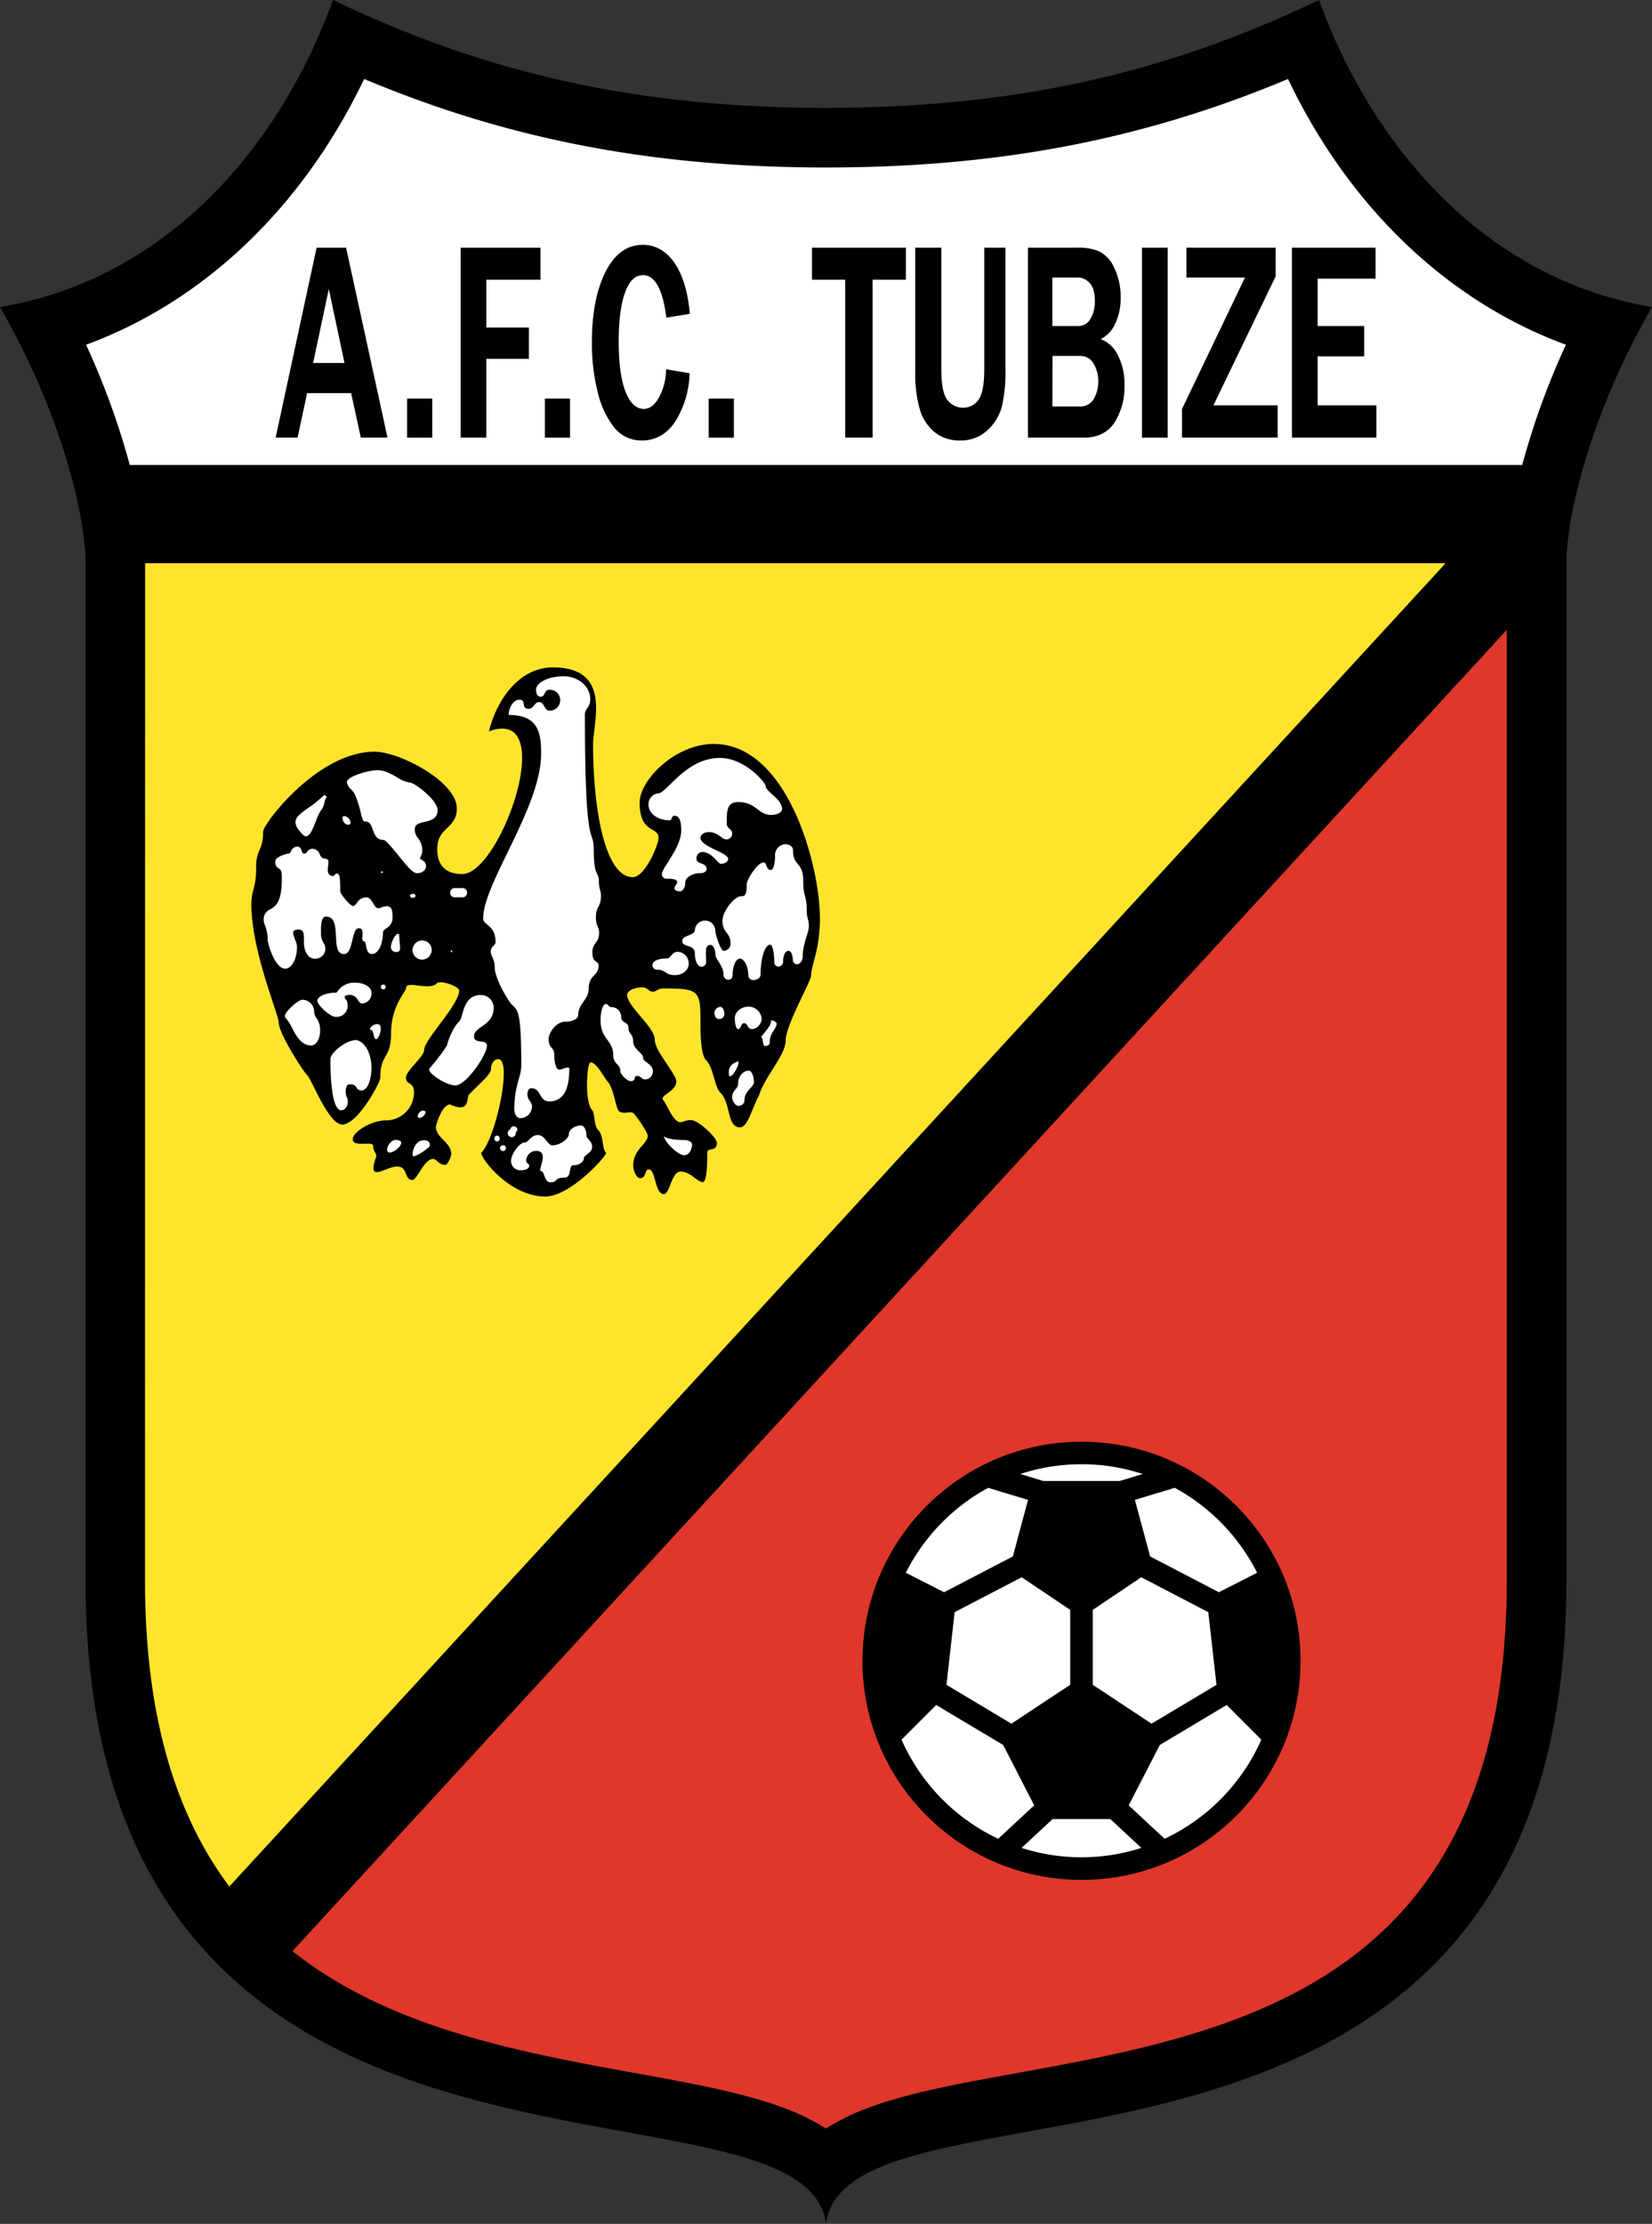 <svg id="Layer_1" data-name="Layer 1" xmlns="http://www.w3.org/2000/svg" viewBox="0 0 472.07 635.37"><rect x="0" y="0" width="472.07" height="635.37" fill="#333333" stroke="none"/><defs><style>.cls-1{fill:#fff;}.cls-2{fill:#ffe42c;}.cls-3{fill:#df372c;}</style></defs><title>afc_tubize [Converted]</title><path d="M447.38,73.71c-39,18.63-81.54,30.83-140.88,30.83S204.61,92.34,165.62,73.71c-14.58,40.4-46.32,79.5-95.15,87.74,17.55,30.4,24.45,59.66,24.45,73.18V525.35C94.92,719,300.08,660.13,306.5,709.07c6.42-48.94,211.58,9.94,211.58-183.72V234.63c0-13.52,6.9-42.78,24.45-73.18C493.7,153.21,462,114.11,447.38,73.71Z" transform="translate(-70.47 -73.71)"/><path class="cls-1" d="M517.94,172.2c-33.66-12.36-61.87-39.18-79.41-75.92-41.5,17.39-82.95,25.28-132,25.28s-90.54-7.89-132-25.28C156.94,133,128.72,159.84,95.06,172.2a216.69,216.69,0,0,1,12.49,34.36h397.9A216.69,216.69,0,0,1,517.94,172.2Z" transform="translate(-70.47 -73.71)"/><path class="cls-2" d="M111.94,234.63H483.56L136,612.69c-14.78-19.74-24.09-47.49-24.09-87.34Z" transform="translate(-70.47 -73.71)"/><path class="cls-3" d="M360.75,666.05c-16.57,3-30.88,5.62-42.49,10a62.84,62.84,0,0,0-11.76,5.8,62.64,62.64,0,0,0-11.77-5.8c-11.6-4.37-25.91-7-42.48-10-33.05-6-70.37-12.8-98.21-34.89l347-377.5V525.35C501.06,640.53,423.26,654.69,360.75,666.05Z" transform="translate(-70.47 -73.71)"/><path d="M169,144.47h-8.06l-11.7,54.26h6.27s2.58-12,2.72-12.7h12.58l2.77,12.7h7.62l-11.83-54.26Zm-.06,32.94h-9c.21-1,3.76-17.69,4.49-21.12C165.16,159.72,168.71,176.45,168.91,177.41Z" transform="translate(-70.47 -73.71)"/><polygon points="116.33 113.88 116.33 125.04 123.52 125.04 123.52 113.88 123.06 113.88 116.33 113.88"/><path d="M202.09,144.47v54.26h7.34V176.22h12.18v-8.93H209.43V153.63h15.48v-9.16H202.09Z" transform="translate(-70.47 -73.71)"/><polygon points="155.7 113.88 155.7 125.04 162.89 125.04 162.89 113.88 162.43 113.88 155.7 113.88"/><path d="M254.22,152.32c3.35,0,5.57,3.93,6.6,11.68l.06.47,6.68-1.09,0-.43c-.6-6.12-2.08-10.9-4.4-14.21s-5.38-5.08-9-5.08c-4.55,0-8.17,2.66-10.75,7.9s-3.8,11.87-3.8,20a56.91,56.91,0,0,0,1.61,14,26.52,26.52,0,0,0,4.65,10.15,9.89,9.89,0,0,0,8.06,3.84c3.9,0,7.09-1.81,9.48-5.38a27.35,27.35,0,0,0,4.1-13.42l0-.41-6.71-1.13,0,.51a17.11,17.11,0,0,1-2.13,7.73c-1.21,2.08-2.6,3.09-4.27,3.09-2.07,0-3.78-1.57-5.08-4.66s-2.05-8.09-2.05-14.46.65-11.11,1.91-14.39S252.07,152.32,254.22,152.32Z" transform="translate(-70.47 -73.71)"/><polygon points="202.51 113.88 202.51 125.04 209.71 125.04 209.71 113.88 209.25 113.88 202.51 113.88"/><path d="M302.49,144.47v9.16H312v45.1h7.83v-45.1h9.5v-9.16H302.49Z" transform="translate(-70.47 -73.71)"/><path d="M351.73,144.47V179.2c0,4.36-.57,7.32-1.71,8.81a5.26,5.26,0,0,1-4.45,2.18,5.53,5.53,0,0,1-4.25-2.05c-1.23-1.38-1.86-4.39-1.86-8.94V144.47H332V179.9a37.42,37.42,0,0,0,1.25,10.55,13.43,13.43,0,0,0,4.19,6.65,11.29,11.29,0,0,0,7.47,2.45,11,11,0,0,0,7.63-2.83,14,14,0,0,0,4.17-6.69,42.47,42.47,0,0,0,1.07-10.83V144.47h-6Z" transform="translate(-70.47 -73.71)"/><path d="M385,170.58a8.64,8.64,0,0,0,3.92-3.92,16.77,16.77,0,0,0,1.78-7.9,18.93,18.93,0,0,0-1.75-8.37,9.74,9.74,0,0,0-4.24-4.79,14.41,14.41,0,0,0-6.06-1.13H364.21v54.26H380.3c3.9,0,6.83-1.48,8.72-4.41a19.26,19.26,0,0,0,2.78-10.62,18.25,18.25,0,0,0-2-8.74A9.28,9.28,0,0,0,385,170.58ZM382,164.92a3.85,3.85,0,0,1-3.42,1.94h-7.39V153h7.26a4.47,4.47,0,0,1,3.41,1.59c1,1.06,1.47,2.78,1.47,5.1A9.45,9.45,0,0,1,382,164.92ZM371.23,175.4h7.89a4.38,4.38,0,0,1,3.75,2,10.31,10.31,0,0,1,0,10.56,4.44,4.44,0,0,1-3.81,1.88h-7.86Z" transform="translate(-70.47 -73.71)"/><polygon points="326.33 70.76 326.33 125.03 333.68 125.03 333.68 70.76 333.22 70.76 326.33 70.76"/><path d="M435,152.65v-8.18H409.5V153h16.73l-18,37.58v8.14h27.33v-9.2H417.21C417.82,188.25,435,152.65,435,152.65Z" transform="translate(-70.47 -73.71)"/><path d="M447,189.53v-14h13.3v-8.66H447V153.32h16.54v-8.85H439.66v54.26h24.13v-9.2Z" transform="translate(-70.47 -73.71)"/><circle cx="379.5" cy="548.2" r="62.59" transform="translate(-244.46 846.21) rotate(-89.19)"/><path class="cls-1" d="M429.69,523.05l-10.92,5.57-19.65-10.23-4.35-16.16,11.4-3.44A56.6,56.6,0,0,1,429.69,523.05Z" transform="translate(-70.47 -73.71)"/><polygon class="cls-1" points="305.82 459.95 305.82 481.35 289.02 492.46 270.46 481.37 272.79 460.6 291.96 450.63 305.82 459.95"/><polygon class="cls-1" points="312.26 481.35 312.26 459.95 326.12 450.63 345.28 460.6 347.62 481.37 329.06 492.46 312.26 481.35"/><path class="cls-1" d="M379.5,492.05A55.78,55.78,0,0,1,397,494.84l-6.59,2H368.63l-6.59-2A55.76,55.76,0,0,1,379.5,492.05Z" transform="translate(-70.47 -73.71)"/><path class="cls-1" d="M352.85,498.79l11.39,3.44-4.34,16.16-19.66,10.23-10.92-5.57A56.57,56.57,0,0,1,352.85,498.79Z" transform="translate(-70.47 -73.71)"/><path class="cls-1" d="M328.09,570.74l9.9-9.91,19.14,11.43L366,589.51l-10.28,9.54A56.51,56.51,0,0,1,328.09,570.74Z" transform="translate(-70.47 -73.71)"/><path class="cls-1" d="M379.5,604.34a55.6,55.6,0,0,1-17.11-2.68l8.87-8.23h16.49l8.87,8.23A55.71,55.71,0,0,1,379.5,604.34Z" transform="translate(-70.47 -73.71)"/><path class="cls-1" d="M403.27,599.05,393,589.51l8.89-17.25L421,560.83l9.9,9.91A56.51,56.51,0,0,1,403.27,599.05Z" transform="translate(-70.47 -73.71)"/><path d="M143.68,321.57c0,5.84-1.38,6.29-1.38,10.58,0,13.19,7.82,31.43,7.82,33.73,0,3.07,7,13.95,8.13,15,1.38,1.38,6.13,14.11,10,14.11,4.45,0,10.89-12,10.89-13.34,0-7,3.07-5.37,3.07-12.58,0-8.12,4.29-12,4.29-13,0-2.45,6.51.84,8.74-1.38,1.15-1.15,6.44.92,6.44,2,0,4.14-10,14-10,17,0,1.84-5.21,6-5.21,7.82,0,2.37,2.3,1.08,2.3,4.3a8,8,0,0,1-8,8c-4.3,0-9.51,3.37-9.51,5.37,0,2.45,5.83.46,5.83,1.84,0,1.69.92,2,.92,3.06-2.92,8,2.63,2.92,5.9,2.92s1.95,3.83,4.37,3.83c1.46,0,3.3-6,6-6,.93,0,1.54,1.69,3.45,1.69.61,0,1.69-2.22,1.69-3.15,0-3.29-4.37-4.52-4.37-7.74,0-.61,1.78-6.37,4-6.37,5.91,2.69,4.64-2,5.45-2.83,2.43-2.63,6.28-5.68,6.28-7.29s.93-2.83,2.07-2.83c4.1,0-.63,22.44-4.87,26.79,0,1.73,8.18,12.46,18.29,12.46,7.13,0,17.4-11.42,17.4-12.46-1.31-1.31-.52-4.85-2.38-6.7-1.11-1.12-.84-4.76-1.6-5.52-2.23-2.23-1.54-13.65-.46-13.65,1.76,0,4.06,4.67,4.83,5.44,1.77,1.78,2.37,7.59,3.22,8.43,1.16,1.17,3.42-.1,4.21.69,1.3,1.31,4.07,5.53,4.07,6.45,0,2.28-4.14,3.8-4.14,8.51,0,1.12.76,3.56,2,3.56,1.88,0,1.11-2.49,2.49-2.49,1.92,0,1.69,7.05,4.22,7.05,1.84,0,2.16-6.44,4.83-6.44,2.83,0,4.71,3,6.36,3,.7,0,1.26-1.84,1.26-8.47,0-1.51,2.73,0,2.73-2.72,0-1.61-5.37-6.52-7.36-6.52-1.7,0-2.23.62-3.07.62-2,0-4.06-5.45-4.75-6.14-1.58-1.57,3.6-2.47,3.6-5.52,0-2.14-6.13-8.66-6.13-11.8,0-3.84-7.9-9.43-7.9-13,0-1.07,2.07-2.07,4.22-2.07,1.73,0,1.84,1.23,3.14,1.23.92,0,1.34-.92,3-.92,10.58,0,10.58.61,10.58,10.58,0,2.61.15,8.43,1.53,9.81,2.29,2.29,2.38,7.59,4.14,9.36,3.1,3.09,1.84,9.92,5.6,9.92,2.3,0,3.38-5.35,5.4-9C289.15,381,295,375.16,295,370.9s7.24-16.9,7.24-18.4c0-3,2.53-7.35,2.53-16.44,0-14.95-9.2-49.8-30.36-49.8-10.92,0-21.16,10.24-21.16,16.79,0,8.86,5.41,6.79,5.41,10,0,2.07-3.91,11.27-7.36,11.27-8,0-11.35-19.63-11.35-38,0-6.36,5.52-21.93-11.5-21.93-10.08,0-16.32,10.09-18.24,18.25,20.23-7.36,3.37,40.79-7.67,40.79-5.37,0-7.13-3.2-7.13-7.13,0-6.4,5.6-5.75,5.6-11.58,0-7.82-16.56-16.25-23.46-16.25-16.41,0-31.9,20.7-31.9,22.84,0,5.68-2,4.76-2,10.28" transform="translate(-70.47 -73.71)"/><path class="cls-1" d="M188.41,329.08c-.44,0-.8.26-.8.57s.36.58.8.58.81-.26.81-.58S188.86,329.08,188.41,329.08Z" transform="translate(-70.47 -73.71)"/><path class="cls-1" d="M179.87,322.87a.27.27,0,1,1-.27-.23A.25.25,0,0,1,179.87,322.87Z" transform="translate(-70.47 -73.71)"/><path class="cls-1" d="M199.53,345.18c-.11,0-.19.14-.19.31s.08.31.19.31.19-.14.19-.31S199.64,345.18,199.53,345.18Z" transform="translate(-70.47 -73.71)"/><path class="cls-1" d="M191.77,308.54c1.67-.38,3.74-.85,3.74-3.38,0-2.87-6.63-7.86-7.86-7.86a9,9,0,0,1-3.77-1.54c-1.67-.95-3.55-2-5.47-2-2.7,0-8.82,1.76-8.82,3.45a3.57,3.57,0,0,0,1.19,2,6.91,6.91,0,0,1,1.05,1.38,28.62,28.62,0,0,1,1.7,5.2c.45,1.82.66,2.65,1.35,2.65,1.24,0,1.61.85,2.1,2.25s1.05,3,3.11,3c.62,0,2.79,2.67,4.22,4.43,2.56,3.15,4.19,5.08,5.29,5.08,1.46,0,2.61-.88,2.61-2a1.85,1.85,0,0,0-1.13-1.75c-.42-.24-.56-.34-.56-.7,0,0,.13-.26.13-.26a3.79,3.79,0,0,0,.49-1.81,5.61,5.61,0,0,0-1.22-3.52,3.93,3.93,0,0,1-.93-2.46C189,309.25,190.05,308.93,191.77,308.54Z" transform="translate(-70.47 -73.71)"/><path class="cls-1" d="M201.79,365.42c1.11-1.11.85-7.43,6.06-7.43a3.64,3.64,0,0,1,3.68,3.6c0,5.29-5.6,5.29-5.6,8.2,0,2.38,3.68.65,3.68,2.69,0,2.68-6,11.34-9,11.34-2.71,0-8.47-3.79-7.36-4.9a60.4,60.4,0,0,0,4.91-6.44S199.22,368,201.79,365.42Z" transform="translate(-70.47 -73.71)"/><path class="cls-1" d="M181.8,403c-1.72,0-.06-3.62,1.67-3.62C187.26,399.42,183.53,403,181.8,403Z" transform="translate(-70.47 -73.71)"/><path class="cls-1" d="M188.59,404.08c1,0,4.71-2.5,4.71-3.05s.06-1.55-1.67-1.55C188.53,399.48,188,404.08,188.59,404.08Z" transform="translate(-70.47 -73.71)"/><path class="cls-1" d="M190.37,393.1c-1.15,0-.23-2.07,1-2.07C193,391,191.44,393.1,190.37,393.1Z" transform="translate(-70.47 -73.71)"/><path class="cls-1" d="M163.21,300.77a37.21,37.21,0,0,1-4.86,3.91c-1.93,1.38-3.33,2.37-3.44,3.78,0,.06,0,.12,0,.18,0,1,.69,2.15,2.26,3.67a1,1,0,0,0,.92.3c1-.2,1.66-1.8,2.69-4.41a12.73,12.73,0,0,1,1.43-3,4.38,4.38,0,0,0,.93-2.07,3.74,3.74,0,0,1,.73-1.72Z" transform="translate(-70.47 -73.71)"/><path class="cls-1" d="M170,309.33c1.38,0,.36-2.48-1.33-2.48C168,306.85,168.37,309.33,170,309.33Z" transform="translate(-70.47 -73.71)"/><path class="cls-1" d="M191.25,342.42a2.73,2.73,0,1,0,2.57,2.72A2.65,2.65,0,0,0,191.25,342.42Z" transform="translate(-70.47 -73.71)"/><path class="cls-1" d="M184.7,343.23l-.19-2.7-.43,0c-.66,0-1.92,2.6-1.92,3.67,0,.46.17,1.54,1.77,1.54l.6-.26C184.9,345.06,184.82,344.33,184.7,343.23Z" transform="translate(-70.47 -73.71)"/><path class="cls-1" d="M202.74,327.43h-2.43a1.33,1.33,0,0,0,0,2.65h2.43a1.33,1.33,0,0,0,0-2.65Z" transform="translate(-70.47 -73.71)"/><path class="cls-1" d="M182,332.92l-.74-.31a4.26,4.26,0,0,0-1.82.37,1.94,1.94,0,0,1-.82.2c-.7,0-1-.53-1.52-1.39s-1-1.71-2.05-1.71a3.21,3.21,0,0,0-2.59,1.59c-.43.54-.71.88-1.09.88-.86,0-3.66-3.4-3.68-4.2,0-4.27-.21-4.8-.7-5s-.72.17-.92.39l-.26.24a1.75,1.75,0,0,1-1.31-.45c-.49-.55-.36-1.62-.25-2.48s.17-1.4-.16-1.77l-.59-.25c-1.05,0-1.33-.56-1.69-1.27a2.2,2.2,0,0,0-2.05-1.55,1.77,1.77,0,0,0-1.52.86c-.26.32-.41.52-.84.52s-.52-.21-.73-.8-.44-1.21-1.28-1.21a2,2,0,0,0-1.73,1.3c-.28.48-.45.71-.69.71-.64,0-3.85.93-3.85,2.24a2.06,2.06,0,0,0,1,2c.47.32.87.61.87,2.05.17,7.58-1.73,8.7-3.26,9.61a3.08,3.08,0,0,0-1.92,3,5.08,5.08,0,0,0,.41,1.68,10.82,10.82,0,0,1,.74,3.95c0,1.34,2.11,8.34,5,8.34,1.9,0,3.39-2.78,3.39-6.33a6,6,0,0,0-.53-1.88c-.35-.9-.79-2-.45-2.53.23-.34.88-.42,1.38-.42a1.53,1.53,0,0,1,1.11.34c.47.47.46,1.53.45,2.75V343c0,1.61.67,4.63,3.24,4.63a2.9,2.9,0,0,0,2.91-2.9,3.42,3.42,0,0,0-.53-1.62,5,5,0,0,1-.74-2.64v-.4c0-1-.09-3.35.74-4.19a.9.9,0,0,1,.7-.29c2.4,0,2.7,2.38,2.85,5.75.12,2.43.24,4.94,2.27,4.94,1.48,0,1.94-2,2.39-3.89.38-1.63.82-3.47,1.75-3.47a1.14,1.14,0,0,1,.89.29c.38.41.31,1.26.26,1.95s-.08,1.11.2,1.41l.49.2a3.48,3.48,0,0,1,.35,1.16c.18,1,.44,2.35,1.66,2.35,1.77,0,3.16-2.7,3.16-6.15,0-.44.39-.76,1-1.23a3.37,3.37,0,0,0,1.75-2.74V336C182.68,334.9,182.62,333.53,182,332.92Z" transform="translate(-70.47 -73.71)"/><path class="cls-1" d="M180,355a.69.69,0,1,0,.69.69A.69.69,0,0,0,180,355Z" transform="translate(-70.47 -73.71)"/><path class="cls-1" d="M171.89,354.46a5.75,5.75,0,0,0-4.95,2.47l-.32.37c-3,0-5.46,1.1-5.46,2.37,0,.78,1.45,2.27,2.43,3.08s2.23,1.65,3.21,1.47a3.07,3.07,0,0,0,3-3.09c0-1.29-.27-1.69-.6-2-.15-.16-.24-.26-.24-.8a2.44,2.44,0,0,1,1.3-.38,2.67,2.67,0,0,1,2.48,1.47c.32.48.66,1,1.28,1a2.87,2.87,0,0,0,2.61-3.06C176.65,355.7,174.56,354.46,171.89,354.46Z" transform="translate(-70.47 -73.71)"/><path class="cls-1" d="M160.9,364.57a3.29,3.29,0,0,1-.66-1.83,3.4,3.4,0,0,0-3.39-3.4c-1.13,0-4.32,2.9-4.86,4.2a.86.86,0,0,0,.1,1,12.59,12.59,0,0,1,1.84,2.87c1.24,2.33,2.65,5,5.5,5,1.42,0,2.53-1.92,2.53-4.37A5.84,5.84,0,0,0,160.9,364.57Z" transform="translate(-70.47 -73.71)"/><path class="cls-1" d="M172.09,370.84v0l-.31,0h0v.07c-2.76.24-6.89,3.66-6.89,5.37,0,9.31,1.12,14.65,3.07,14.65,1.07,0,1.91-1.12,1.91-2.53a2.9,2.9,0,0,0-.28-1.19,3.7,3.7,0,0,1-.33-1.58c0-1,.2-2.14,1.15-2.14,1.33,0,1.6.41,1.89.86a1.57,1.57,0,0,0,1.48.9c1.84,0,2.84-3.36,2.84-6.51C176.57,374.45,174.62,371.13,172.09,370.84Z" transform="translate(-70.47 -73.71)"/><path class="cls-1" d="M178,370.61c-.92,0-.67-2.64-1.5-2.64s.18-1.67,1.79-1.67C180.31,366.3,178.75,370.61,178,370.61Z" transform="translate(-70.47 -73.71)"/><path class="cls-1" d="M218.31,396.49a1,1,0,0,0-1-1,1,1,0,0,0-1,.89,1.17,1.17,0,0,0-.74,1.07,1.15,1.15,0,1,0,2.3,0s0-.12-.06-.21A.89.89,0,0,0,218.31,396.49Z" transform="translate(-70.47 -73.71)"/><path class="cls-1" d="M213.25,399a.75.75,0,1,1-1.49,0,.75.75,0,1,1,1.49,0Z" transform="translate(-70.47 -73.71)"/><path class="cls-1" d="M215,401.55a.83.83,0,1,1-.81-.63A.73.73,0,0,1,215,401.55Z" transform="translate(-70.47 -73.71)"/><path class="cls-1" d="M220.84,405.34a2.81,2.81,0,0,1,2.82-2.81c4,0,.29,5.75,1.38,5.75s.92,3.22,2.7,3.22c2.23,0,1-1.33,4-1.33,2.3,0,1-3.56,2.64-3.56s2.94-.93,2.94-2.07c0-.81,2.35-1.42,2.35-3.16s-1.61-2.33-1.61-3.22c0-1.59-.69-2.88-1.55-2.88-1.94,0-3.51,1.19-3.51,2.65,0,.8-2.11,3-4.71,3-1.32,0-2.13-2.93-4.08-2.93-2.13,0-2.68,2.13-3.86,2.13-1.38,0-3.85,3.28-3.85,5.29a2.64,2.64,0,0,0,2.65,2.64c1,0,2.53-.23,2.53-1.26C221.71,406,220.84,406.26,220.84,405.34Z" transform="translate(-70.47 -73.71)"/><path class="cls-1" d="M219.12,393.17c-1.07,0-1.69-1.44-1.69-2.37,0-7,2-9.35,2-12.73,0-16.1-1.12-15.76-2.69-17.33-1.11-1.11-4.9-7.51-4.9-10.65,0-2.51-1.15-3.22-1.15-4.53,0-1.52,1.38-1.61,1.38-2.76,0-4.83-3.53-4.72-3.53-6.67,0-10.13,16.56-31.71,16.56-47.15,0-6.1-.92-11-9.28-11,0-2,1.31-4.37,3.07-4.37,2.15,0,.31,2.61,2.61,2.61,1.69,0,1.53-1.92,3.06-1.92s1.31,2.46,3,2.46a3,3,0,0,0,0-6c-1.76,0-1.17,2-2.6,2-1.06,0-1.31-1.2-1.31-1.92,0-2.16,3.53-3.91,7.9-3.91,4.19,0,7.59,2.92,7.59,6.52,0,2.42-1.53,2.68-1.53,4.37,0,41.56,2.53,31.59,2.53,38.72,0,7.74,1.45,6.21,1.45,8.82,0,2.32.62,2.83.62,4.21,0,3.48-1.46,2.84-1.46,6.29,0,2.37.92,2.68.92,4.29,0,3.13-1.92,2.76-1.92,5.68,0,3.14,1.77,2.3,1.77,3.68,0,3.29-2.84,2.53-2.84,6.74,0,3.07-3,4.22-3,7.52,0,1-1.61,1.84-3.6,1.84-2.92,0-4.83,3.45-4.83,4.83,0,3.14,1.61,2.07,1.61,4.83,0,2.24.61,4.06,1.38,4.06s2.91-1.15,2.91-.31c0,5.17-1.23,9.36-5.75,9.36-2.91,0-2.27-3.76-5.06-3.76-.89,0-1.15,1-1.15,1.61,0,2,1.3,2.15,1.3,3.6A3.37,3.37,0,0,1,219.12,393.17Z" transform="translate(-70.47 -73.71)"/><path class="cls-1" d="M266,403.76c-1.84,0-5.81-3.88-5.81-5.6,0,.69,2.57,1.26,5.75,1.26,1.28,0,2.3.57,2.3,1.27C268.22,402.39,267.22,403.76,266,403.76Z" transform="translate(-70.47 -73.71)"/><path class="cls-1" d="M250.71,382.6c-1.11,0-3-2-3-3,0-1.87-2-1.94-2-4.32,0-4.55-3.62-4.5-3.62-10.07,0-2.57.66-4.65,1.47-4.65s.74.88,1.62.88a2.8,2.8,0,0,1,2.8,2.8c0,1.84,2.08,1.39,2.08,3.12s1.35,1.76,1.35,3.93,2.82,3.31,2.82,4.6,2.82,1.75,2.82,3.92a2.3,2.3,0,0,1-2.3,2.3c-.95,0-1-1-2.3-1C251.47,381.06,252.36,382.6,250.71,382.6Z" transform="translate(-70.47 -73.71)"/><path class="cls-1" d="M266.27,325.94c0-1.53,2-2.76,4.37-2.76,1,0,1.76-.52,1.76-1.15,0-2-2.91-1.3-2.91-2.91a1.81,1.81,0,0,1,1.53-2c3,0,4.53,3.38,5.45,3.38,1.14,0,2.07-.62,2.07-1.38,0-1.85-7.9-3.46-7.9-6.06,0-.89,1.06-1.61,2.38-1.61,2.79,0,3.52,2.07,5.06,2.07a1.62,1.62,0,0,0,1.61-1.61c0-1.54-1.54-1.31-1.54-2.92,0-3.39-.07-6.13,3.22-6.13,5.26,0,5.6,3.68,9.51,3.68,1.69,0,3.07-.75,3.07-1.69,0-2.91-4.68-4.9-4.68-6.59,0-.84-5.86-8-13.11-8-9.73,0-15.18,10.12-17.6,10.12a3.09,3.09,0,0,0-2.76,3.33c0,2.42,2.68,4.37,6,4.37.73,0,.59-1.32,1.33-1.32,1.66,0,2,1.88,2,4.2,0,5.06-5.52,10.58-5.52,12.53a1.26,1.26,0,0,0,1.26,1.27c.51,0,3.11-.08,3.11.92,0,.84-.77.85-.77,1.92,0,.42.69.76,1.54.76S266.27,327.29,266.27,325.94Z" transform="translate(-70.47 -73.71)"/><path class="cls-1" d="M274.63,363.12a1.73,1.73,0,0,1,1.72-1.73c.61,0,1.11.92,1.11,2a1.46,1.46,0,0,1-1.45,1.46C275,364.89,274.63,363.88,274.63,363.12Z" transform="translate(-70.47 -73.71)"/><path class="cls-1" d="M281.37,367.72c.93,0,.76-1.68,1.69-1.68,1.31,0,.77,1.68,2.38,1.68s2.68-2,2.68-2.68a3.72,3.72,0,0,0-3.72-3.72c-2.18,0-3.95,1.46-3.95,3.26S280.86,367.72,281.37,367.72Z" transform="translate(-70.47 -73.71)"/><path class="cls-1" d="M290.8,365.58c0-.9,1.61.23,1.61.53,0,1.69-2,2.47-2,5.52,0,.76-.87.92-1.38.92-.69,0-.45-2.45-1-2.45S290.8,367.1,290.8,365.58Z" transform="translate(-70.47 -73.71)"/><path class="cls-1" d="M281.53,389.65c-1,0-1.84-1.44-1.84-2.45,0-2.08,1.68-2.3,1.68-3.76,0-2.12,1.37-3.83,3.07-3.83.8,0,1.46,1.47,1.46,3.29,0,1.48-2.69,2.33-2.69,5.22A1.61,1.61,0,0,1,281.53,389.65Z" transform="translate(-70.47 -73.71)"/><path class="cls-1" d="M278.84,381.14c-.56-2.89,1.17-3.76,2.61-4.22C281.83,378.15,279.56,381.86,278.84,381.14Z" transform="translate(-70.47 -73.71)"/><path class="cls-1" d="M258.18,350.74c2.57,0,2.32,1.57,5.18,1.57,2.16,0,3.91-1.44,3.91-3.22a3.31,3.31,0,0,0-3.15-3.45c-1.69,0-2,1.92-3.06,1.92-2.84,0-4.14.85-4.14,1.92A1.26,1.26,0,0,0,258.18,350.74Z" transform="translate(-70.47 -73.71)"/><path class="cls-1" d="M299.85,346.94c0-3.6,1.76-6.67,1.76-8.66,0-1.76-.61-2.09-.61-4.68,0-4.06-1-3.63-1-8.12,0-5.83-2.91-4-2.91-8.9,0-.93-1-1.68-2.3-1.68a3.14,3.14,0,0,0-2.84,3.37c0,2.2-.51,4-1.15,4-1.61,0-1-2.15-2.15-2.15-1.76,0-4.79,4.91-4.79,6.25,0,3.33-.73,3.41-1.64,3.41-1.84,0-5.29,4.22-5.29,7,0,3.64,2.3,3.14,2.3,6.59a2,2,0,0,1-2,2c-.76,0-2.37-4.59-2.37-5.9a2.92,2.92,0,0,0-5.83,0c0,1.53-3.6,1.37-3.6,3.07,0,2,3.6.76,3.6,3.6,0,2.07.82,3.76,1.84,3.76a1.31,1.31,0,0,0,1.38-1.23c0-2.76-.46-5,1.23-5,.8,0,1.45,1.33,1.45,3,.1,1.17,2.3,3.06,2.3,5.44a1.43,1.43,0,0,0,1.31,1.53,1.26,1.26,0,0,0,1.26-1.26c0-2.65.94-4.79,2.11-4.79s2.38,2.12,2.38,4.75a1.42,1.42,0,0,0,1.45,1.38c1.15,0,2.07-.69,2.07-1.53,0-4.75,1.24-8.59,2.76-8.59.64,0,1.15,2.26,1.15,5.06a1.23,1.23,0,0,0,1.23,1.23,1.53,1.53,0,0,0,1.3-1.69c0-1.57.69-2.84,1.54-2.84.67,0,1.22,1.13,1.22,2.53a1.27,1.27,0,0,0,1.23,1.31C299.13,349.17,299.85,348.17,299.85,346.94Z" transform="translate(-70.47 -73.71)"/></svg>